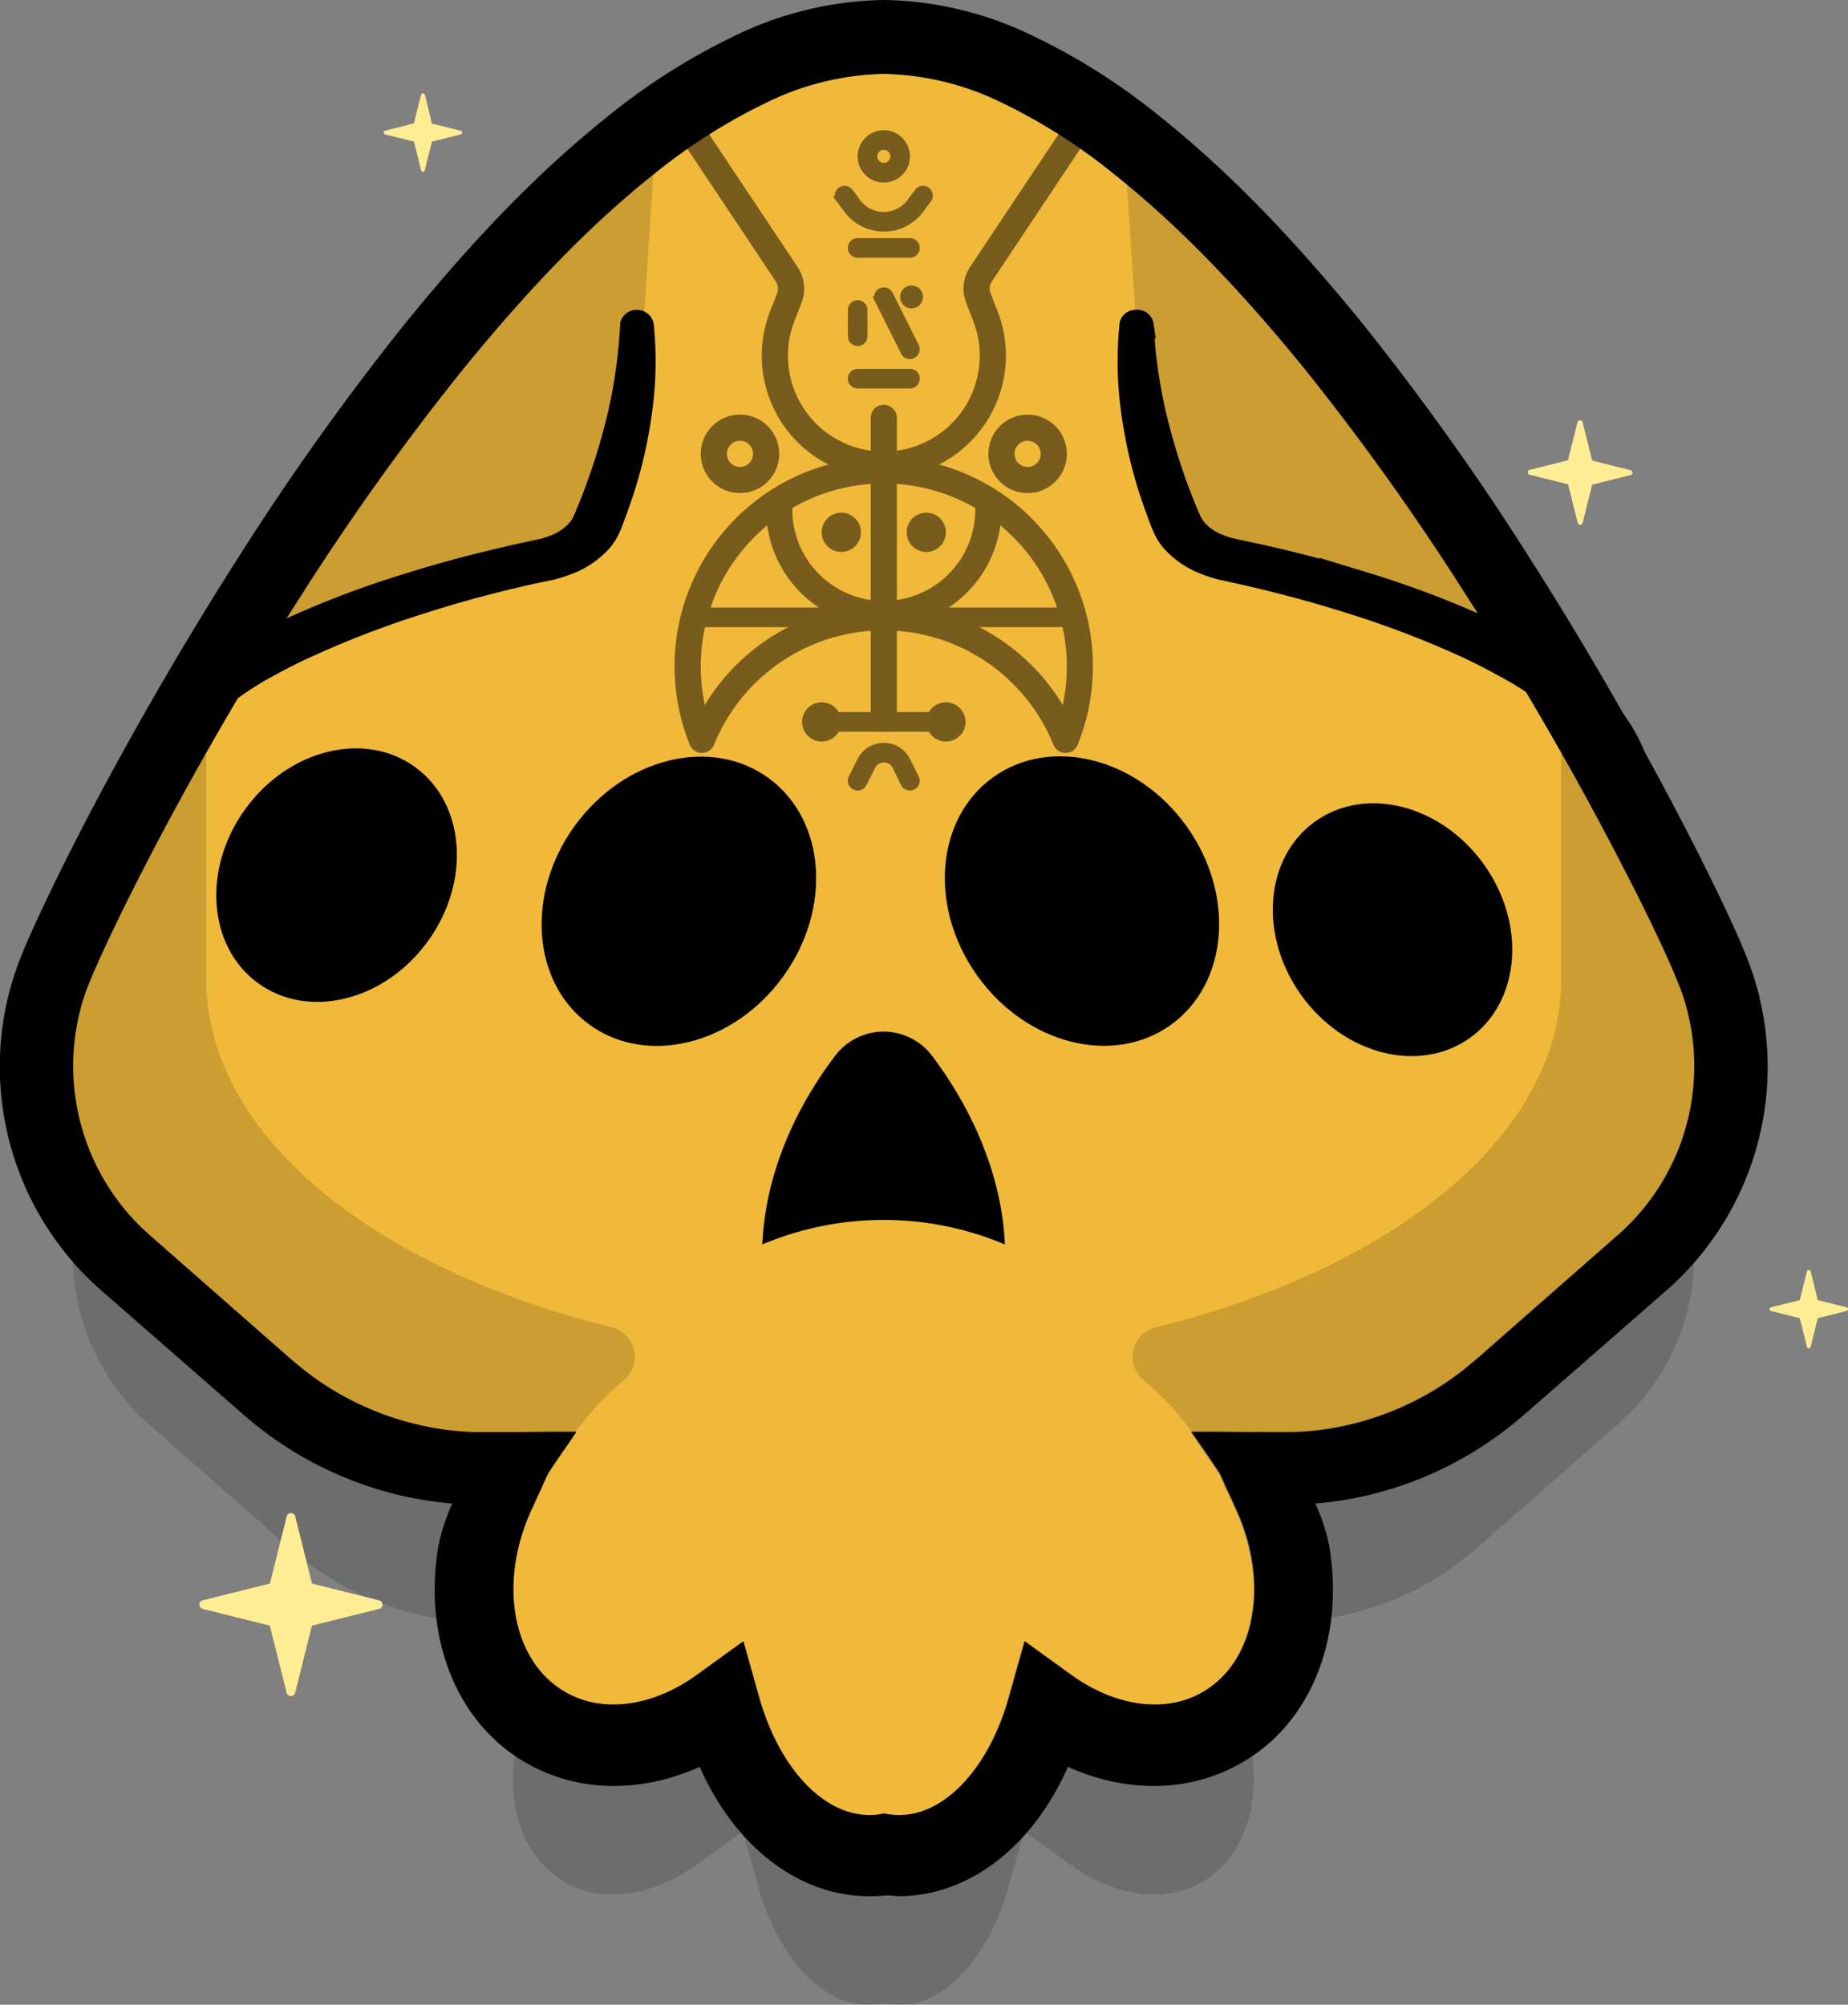 <svg xmlns="http://www.w3.org/2000/svg" viewBox="0 0 282.7 306.63"><rect x="0" y="0" width="282.7" height="306.63" fill="#808080" stroke="none"/><defs><style>.cls-1,.cls-5{opacity:0.15;}.cls-2{fill:#ffdf3e;}.cls-3{fill:#ffed93;}.cls-4{fill:#f0b93a;}.cls-5{isolation:isolate;}.cls-6{opacity:0.5;}.cls-7,.cls-8{stroke:#000;stroke-miterlimit:10;}.cls-8{stroke-width:4px;}</style></defs><g id="Layer_2" data-name="Layer 2"><g id="Layer_1-2" data-name="Layer 1"><g id="Layer_2-2" data-name="Layer 2"><g id="Layer_1-2-2" data-name="Layer 1-2"><g class="cls-1"><path d="M256.88,179.71c-.61-1.57-1.35-3.22-2-4.68-2.51-5.51-5.42-11.33-9.43-18.88-6.67-12.52-13.88-24.82-21.43-36.56a384,384,0,0,0-24.59-34.32c-10.37-12.72-19.61-22.14-29.06-29.66a87,87,0,0,0-16.93-10.8,42.79,42.79,0,0,0-18.2-4.51h-.12A42.73,42.73,0,0,0,117,44.81,87.73,87.73,0,0,0,100,55.6C90.56,63.13,81.33,72.55,71,85.27a384,384,0,0,0-24.59,34.32c-7.55,11.74-14.76,24-21.43,36.56-4,7.55-6.91,13.37-9.44,18.9-.64,1.44-1.38,3.09-2,4.64A30,30,0,0,0,12.11,184a34.49,34.49,0,0,0,10.35,33.58l22,19.32c.27.22.57.46.86.71l1.08.89a44.5,44.5,0,0,0,17,8.29,42.7,42.7,0,0,0,9.41,1.26h5.28l5.28-.05h4.76l-1.64,2.33c-.93,1.34-1.82,2.68-2.72,4l-.72,1.58c-.17.44-.37.85-.57,1.27-.13.26-.26.54-.4.86L81.22,260c-5.11,11.26-2.88,23.24,5.18,27.88,5.63,3.27,13.32,2.26,20.08-2.62l7.14-5.16,2.38,8.47c3,10.83,9.79,18.11,16.86,18.11h.28a9.18,9.18,0,0,0,1.74-.19l.26-.05.27.05a10.13,10.13,0,0,0,1.82.19h.28c7,0,13.76-7.28,16.77-18.11l2.38-8.47,7.14,5.16c6.76,4.88,14.45,5.89,20.07,2.62,8.07-4.64,10.3-16.62,5.19-27.88l-.84-1.85c-.15-.35-.29-.62-.42-.89s-.4-.83-.6-1.35l-.69-1.5c-.9-1.35-1.79-2.69-2.72-4L182.15,248h4.74l5.4,0a8.28,8.28,0,0,1,1.22,0h4a42,42,0,0,0,9.41-1.26,44.53,44.53,0,0,0,17-8.3l1.06-.88.9-.74,22-19.31a34.33,34.33,0,0,0,11.27-24.41h0a33.83,33.83,0,0,0-.94-9.13A28.65,28.65,0,0,0,256.88,179.71Z"/></g><path class="cls-2" d="M22.65,132.79c.05-.13.12-.25.17-.38.35-.72.7-1.47,1.05-2.22.13-.25.23-.5.35-.73l.75-1.57c.15-.33.3-.63.45-1s.5-1,.75-1.53l.45-.92c.35-.73.73-1.48,1.1-2.23.2-.4.4-.82.63-1.22s.42-.85.65-1.28l.67-1.35c.2-.4.43-.82.63-1.22.45-.88.9-1.75,1.35-2.65l.52-1c.28-.53.55-1.08.85-1.6.18-.35.38-.7.55-1,.3-.55.6-1.13.9-1.68.15-.3.33-.6.48-.9q1.08-2,2.2-4.1h0c.35-.62.7-1.27,1.05-1.92.15-.28.3-.58.48-.85l1.07-2,.38-.68c1.22-2.2,2.47-4.4,3.75-6.65.12-.22.25-.45.4-.67.4-.73.82-1.43,1.25-2.15l.3-.53c1.35-2.32,2.72-4.65,4.15-7l.37-.6c.45-.75.9-1.5,1.38-2.25l.22-.37c1.48-2.4,3-4.83,4.53-7.25.12-.18.22-.38.35-.55.5-.78,1-1.55,1.47-2.33.08-.1.13-.2.2-.3,1.58-2.45,3.2-4.9,4.85-7.32l.33-.48c.52-.77,1-1.57,1.6-2.35A3.55,3.55,0,0,0,66,56.44a3.28,3.28,0,0,1,1.2-2.25A18.67,18.67,0,0,0,70.88,50c.57-.78,1.12-1.58,1.7-2.35h0c1.17-1.6,2.37-3.18,3.57-4.75-2.82,3.12-5.62,6.37-8.35,9.72h0c-1.32,1.62-2.65,3.27-4,5h0l-1.6,2a16.7,16.7,0,0,1-3.4,3.67,2.89,2.89,0,0,0-1.12,2,3.23,3.23,0,0,1-.7,1.3c-.5.67-1,1.37-1.5,2-.1.15-.2.27-.3.42-1.55,2.15-3,4.3-4.55,6.45-.05.08-.13.18-.18.25l-1.4,2-.32.48c-1.45,2.12-2.88,4.25-4.25,6.37-.08.1-.15.23-.23.33-.42.67-.87,1.32-1.3,2-.12.17-.22.35-.35.55C41.28,89.6,40,91.65,38.68,93.7c-.1.15-.2.3-.28.45-.4.63-.77,1.28-1.17,1.9l-.38.6c-1.22,2-2.4,3.93-3.55,5.88-.12.2-.25.4-.35.6-.35.57-.67,1.15-1,1.72l-.45.75c-.33.58-.68,1.13-1,1.7h0c-.7,1.23-1.4,2.43-2.07,3.63-.15.27-.3.52-.45.8-.28.5-.58,1-.85,1.5-.18.3-.35.62-.53.92-.27.48-.52,1-.8,1.43s-.35.6-.5.92c-.45.78-.87,1.58-1.3,2.33l-.6,1.07c-.22.4-.42.8-.65,1.18s-.4.75-.62,1.12-.4.73-.58,1.08c-.35.67-.7,1.32-1,2-.15.28-.3.55-.42.83-.25.45-.48.9-.73,1.35-.15.27-.3.55-.45.85-.25.47-.47.92-.72,1.4-.1.22-.23.42-.33.65-.35.67-.67,1.32-1,1.95a1.41,1.41,0,0,1-.17.32l-.83,1.65c-.07.15-.15.3-.22.48-.28.55-.55,1.1-.83,1.62a1.24,1.24,0,0,1-.1.2c-.27.58-.57,1.15-.82,1.7l-.95,2,.92,1.17a67.33,67.33,0,0,1,8.7-8.35A.48.48,0,0,1,22.65,132.79Z"/><path class="cls-2" d="M248.75,132.79c0-.13-.13-.25-.18-.38-.35-.72-.7-1.47-1-2.22-.12-.25-.22-.5-.35-.73l-.75-1.57c-.15-.33-.3-.63-.45-1s-.5-1-.75-1.53l-.45-.92c-.35-.73-.72-1.48-1.1-2.23-.2-.4-.4-.82-.62-1.22s-.43-.85-.65-1.28l-.68-1.35-.62-1.22c-.45-.88-.9-1.75-1.35-2.65l-.53-1c-.27-.53-.55-1.08-.85-1.6-.17-.35-.37-.7-.55-1-.3-.55-.6-1.13-.9-1.68-.15-.3-.32-.6-.47-.9-.73-1.35-1.45-2.72-2.2-4.1h0c-.35-.62-.7-1.27-1.05-1.92-.15-.28-.3-.58-.47-.85l-1.08-2-.37-.68c-1.23-2.2-2.48-4.4-3.75-6.65-.13-.22-.25-.45-.4-.67-.4-.73-.83-1.43-1.25-2.15l-.3-.53c-1.33-2.32-2.72-4.65-4.15-7l-.38-.6c-.45-.75-.9-1.5-1.37-2.25l-.23-.37c-1.47-2.4-3-4.83-4.52-7.25-.13-.18-.23-.38-.35-.55-.5-.78-1-1.55-1.48-2.33-.07-.1-.12-.2-.2-.3-1.57-2.45-3.2-4.9-4.85-7.32l-.32-.48c-.53-.77-1.05-1.57-1.6-2.35a3.7,3.7,0,0,1-.73-1.47,3.18,3.18,0,0,0-1.2-2.25,18.63,18.63,0,0,1-3.67-4.2c-.58-.78-1.13-1.58-1.7-2.35h0c-1.18-1.6-2.38-3.18-3.58-4.75,2.83,3.12,5.63,6.37,8.35,9.72h0q2,2.43,4,5h0c.53.67,1.08,1.37,1.6,2a17.43,17.43,0,0,0,3.4,3.67,3,3,0,0,1,1.13,2,3.23,3.23,0,0,0,.7,1.3c.5.67,1,1.37,1.5,2,.1.15.2.27.3.42,1.55,2.15,3.05,4.3,4.55,6.45l.17.25c.48.68.93,1.35,1.4,2l.33.48c1.45,2.12,2.87,4.25,4.25,6.37l.22.33c.43.67.88,1.32,1.3,2a6.37,6.37,0,0,1,.35.55c1.33,2.07,2.65,4.12,3.93,6.17a3.35,3.35,0,0,1,.27.45c.4.63.78,1.28,1.18,1.9l.37.6c1.23,2,2.4,3.93,3.55,5.88a4.48,4.48,0,0,1,.35.6c.35.57.68,1.15,1,1.72l.45.75c.32.58.67,1.13,1,1.7h0c.7,1.23,1.4,2.43,2.08,3.63.15.27.3.52.45.8.27.5.57,1,.85,1.5l.52.92c.28.48.53,1,.8,1.43a10.18,10.18,0,0,1,.5.92c.45.78.88,1.58,1.3,2.33l.6,1.07c.23.4.43.8.65,1.18s.4.75.63,1.12a11.37,11.37,0,0,1,.57,1.08c.35.67.7,1.32,1.05,2,.15.28.3.55.43.83.25.45.47.9.72,1.35.15.27.3.55.45.85l.73,1.4c.1.22.22.42.32.65.35.67.68,1.32,1,1.95a2,2,0,0,0,.18.32l.82,1.65c.08.15.15.3.23.48.27.55.55,1.1.82,1.62,0,.08.08.13.1.2.28.58.58,1.15.83,1.7s.65,1.35,1,2l-.93,1.17a66.69,66.69,0,0,0-8.7-8.35A.6.6,0,0,0,248.75,132.79Z"/><path class="cls-3" d="M43.86,231.93l-2.57,10.28L31,244.78a.75.75,0,0,0-.37.24.67.67,0,0,0-.13.41.7.7,0,0,0,.13.42.82.82,0,0,0,.37.24l10.28,2.56,2.57,10.28a.67.67,0,0,0,.82.48.55.55,0,0,0,.24-.12.63.63,0,0,0,.24-.36l2.57-10.28L58,246.09a.67.67,0,0,0,.37-.24.71.71,0,0,0,.14-.42.68.68,0,0,0-.14-.41.67.67,0,0,0-.37-.24l-10.27-2.57-2.57-10.28a.6.6,0,0,0-.24-.36.66.66,0,0,0-.82,0A.68.68,0,0,0,43.86,231.93Z"/><path class="cls-3" d="M241.33,64.52l-1.47,5.88L234,71.87a.39.39,0,0,0-.2.13.41.41,0,0,0-.08.24.4.4,0,0,0,.08.23.35.35,0,0,0,.2.14l5.88,1.47L241.36,80a.38.38,0,0,0,.14.21.4.4,0,0,0,.23.08.41.41,0,0,0,.24-.08.46.46,0,0,0,.13-.21l1.47-5.87,5.87-1.47a.38.38,0,0,0,.29-.37.41.41,0,0,0-.08-.24.42.42,0,0,0-.21-.13l-5.87-1.47-1.47-5.88a.39.39,0,0,0-.13-.2.35.35,0,0,0-.24-.08.32.32,0,0,0-.23.08A.34.34,0,0,0,241.33,64.52Z"/><path class="cls-3" d="M64.42,14.45l-1.1,4.41L58.91,20a.25.25,0,0,0-.15.1.28.28,0,0,0-.06.18.31.31,0,0,0,.21.28l4.41,1.1,1.1,4.4a.34.34,0,0,0,.1.16.3.3,0,0,0,.36,0,.34.34,0,0,0,.1-.16l1.1-4.4,4.4-1.1a.31.31,0,0,0,.16-.11.27.27,0,0,0,.06-.17.28.28,0,0,0-.06-.18.25.25,0,0,0-.16-.1l-4.4-1.1L65,14.49a.25.25,0,0,0-.1-.15.3.3,0,0,0-.36,0A.27.27,0,0,0,64.42,14.45Z"/><path class="cls-3" d="M276.42,194.45l-1.1,4.41-4.41,1.1a.25.25,0,0,0-.15.1.28.28,0,0,0-.06.18.31.31,0,0,0,.21.28l4.41,1.1,1.1,4.4a.34.34,0,0,0,.1.16.3.3,0,0,0,.36,0,.34.34,0,0,0,.1-.16l1.1-4.4,4.4-1.1a.31.31,0,0,0,.16-.11.27.27,0,0,0,.06-.17.28.28,0,0,0-.06-.18.25.25,0,0,0-.16-.1l-4.4-1.1-1.1-4.41a.25.25,0,0,0-.1-.15.3.3,0,0,0-.36,0A.31.31,0,0,0,276.42,194.45Z"/><path class="cls-4" d="M256.88,150.71c-.61-1.57-1.35-3.22-2-4.68-2.51-5.51-5.42-11.33-9.43-18.88-6.67-12.52-13.88-24.82-21.43-36.56a384,384,0,0,0-24.59-34.32c-10.37-12.72-19.61-22.14-29.06-29.66a87,87,0,0,0-16.93-10.8,42.79,42.79,0,0,0-18.2-4.51h-.12A42.73,42.73,0,0,0,117,15.81,87.73,87.73,0,0,0,100,26.6C90.56,34.13,81.33,43.55,71,56.27A384,384,0,0,0,46.36,90.59c-7.55,11.74-14.76,24-21.43,36.56-4,7.55-6.91,13.37-9.44,18.9-.64,1.44-1.38,3.09-2,4.64A30,30,0,0,0,12.11,155a34.49,34.49,0,0,0,10.35,33.58l22,19.32c.27.22.57.46.86.71l1.08.89a44.5,44.5,0,0,0,17,8.29,42.7,42.7,0,0,0,9.41,1.26h5.28l5.28-.05h4.76l-1.64,2.33c-.93,1.34-1.82,2.68-2.72,4l-.72,1.58c-.17.44-.37.85-.57,1.27-.13.26-.26.54-.4.86L81.22,231c-5.11,11.26-2.88,23.24,5.18,27.88,5.63,3.27,13.32,2.26,20.08-2.62l7.14-5.16,2.38,8.47c3,10.83,9.79,18.11,16.86,18.11h.28a9.18,9.18,0,0,0,1.74-.19l.26-.05.27.05a10.13,10.13,0,0,0,1.82.19h.28c7,0,13.76-7.28,16.77-18.11l2.38-8.47,7.14,5.16c6.76,4.88,14.45,5.89,20.07,2.62,8.07-4.64,10.3-16.62,5.19-27.88l-.84-1.85c-.15-.35-.29-.62-.42-.89s-.4-.83-.6-1.35l-.69-1.5c-.9-1.35-1.79-2.69-2.72-4L182.15,219h4.74l5.4,0a8.28,8.28,0,0,1,1.22,0h4a42,42,0,0,0,9.41-1.26,44.53,44.53,0,0,0,17-8.3l1.06-.88.9-.74,22-19.31a34.33,34.33,0,0,0,11.27-24.41h0a33.83,33.83,0,0,0-.94-9.13A28.65,28.65,0,0,0,256.88,150.71Z"/><ellipse cx="51.49" cy="133.86" rx="20.43" ry="17.24" transform="translate(-87.07 96.83) rotate(-54)"/><path d="M116.62,190.34c.4-9.6,4.2-19.7,11.1-28.8a9.28,9.28,0,0,1,14.9,0c6.9,9.2,10.7,19.3,11.1,28.8A47.76,47.76,0,0,0,116.62,190.34Z"/><ellipse cx="103.85" cy="137.86" rx="23.31" ry="19.67" transform="translate(-68.72 140.84) rotate(-54)"/><ellipse cx="213.02" cy="142.18" rx="17.18" ry="20.35" transform="translate(-42.95 150.6) rotate(-35.6)"/><ellipse cx="165.52" cy="137.82" rx="19.67" ry="23.31" transform="translate(-49.32 122.45) rotate(-35.69)"/><path d="M269.15,152.49h0a45.23,45.23,0,0,0-1.83-5.79c-.74-1.91-1.54-3.69-2.23-5.21-2.69-5.87-5.78-12.06-9.71-19.48-6.77-12.74-14.12-25.32-21.84-37.39a397.89,397.89,0,0,0-25.29-35.36c-10.91-13.38-20.69-23.36-30.78-31.42A96.93,96.93,0,0,0,158.34,5.65,53.78,53.78,0,0,0,135.26,0h-.12a53.94,53.94,0,0,0-23.07,5.64A97.86,97.86,0,0,0,92.94,17.83c-10.08,8.06-19.86,18-30.78,31.42A400.09,400.09,0,0,0,36.87,84.62C29.15,96.68,21.8,109.26,15,122c-3.93,7.42-7,13.61-9.7,19.49-.69,1.51-1.49,3.29-2.24,5.2a48.79,48.79,0,0,0-1.83,5.8A45.56,45.56,0,0,0,15.06,197l22.27,19.45.72.61c.52.44,1,.88,1.55,1.26a55.62,55.62,0,0,0,21.2,10.3,54.11,54.11,0,0,0,8.39,1.35,30.16,30.16,0,0,0-2.12,6.48c-2.41,14.14,2.86,27.16,13.4,33.18,7.82,4.51,17.42,4.72,26.57.62,5.4,12.24,15.2,19.78,25.88,19.78h.2a14.91,14.91,0,0,0,2.08-.1,14.28,14.28,0,0,1,2.09.1h.2c10.68,0,20.48-7.54,25.87-19.78,9.15,4.09,18.75,3.89,26.57-.62,10.55-6,15.81-19,13.4-33.23a29.74,29.74,0,0,0-2.12-6.43,54.11,54.11,0,0,0,8.39-1.35,55.49,55.49,0,0,0,21.18-10.28c.53-.4,1.06-.84,1.57-1.28l.76-.63L255.35,197a45.5,45.5,0,0,0,13.8-44.47Zm-76.8,66.59L187,219h-4.74l1.64,2.34c.93,1.33,1.82,2.67,2.72,4l.69,1.5c.2.52.4.93.6,1.35s.27.54.42.89l.84,1.85c5.11,11.26,2.88,23.24-5.19,27.88-5.62,3.27-13.31,2.26-20.07-2.62l-7.14-5.16-2.38,8.47c-3,10.83-9.79,18.11-16.77,18.11h-.28a10.13,10.13,0,0,1-1.82-.19l-.27-.05-.26.05a9.18,9.18,0,0,1-1.74.19h-.28c-7.07,0-13.84-7.28-16.86-18.11l-2.38-8.47-7.14,5.16c-6.76,4.88-14.45,5.89-20.08,2.62C78.4,254.2,76.17,242.22,81.28,231l.86-1.88c.14-.32.27-.6.4-.86.2-.42.4-.83.57-1.27l.72-1.58c.9-1.35,1.79-2.69,2.72-4L88.19,219H83.43l-5.28.05H72.87a42.7,42.7,0,0,1-9.41-1.26,44.5,44.5,0,0,1-17-8.29l-1.08-.89c-.29-.25-.59-.49-.86-.71l-22-19.32A34.44,34.44,0,0,1,12.15,155a30,30,0,0,1,1.38-4.34c.6-1.55,1.34-3.2,2-4.64,2.53-5.53,5.44-11.35,9.44-18.9C31.64,114.6,38.85,102.3,46.4,90.56A385.81,385.81,0,0,1,71,56.27C81.39,43.55,90.62,34.13,100.07,26.6A88.25,88.25,0,0,1,117,15.81a42.66,42.66,0,0,1,18.16-4.51h.12a42.79,42.79,0,0,1,18.2,4.51,87,87,0,0,1,16.93,10.8c9.45,7.52,18.69,16.94,29.06,29.66A383.39,383.39,0,0,1,224,90.59c7.55,11.74,14.76,24,21.43,36.56,4,7.55,6.92,13.37,9.43,18.88.65,1.46,1.39,3.11,2,4.68a28.64,28.64,0,0,1,1.37,4.33,33.83,33.83,0,0,1,.94,9.13h0a34.33,34.33,0,0,1-11.27,24.41l-22,19.31-.9.74-1.06.88a44.53,44.53,0,0,1-17,8.3,42,42,0,0,1-9.41,1.26h-3.95a10.26,10.26,0,0,0-1.24,0Z"/><path class="cls-5" d="M88,219.07a44.22,44.22,0,0,1,7.4-7.94A4.65,4.65,0,0,0,93.56,203c-36.49-9-62-29.43-62-53.21h0V115.16c-2.25,4-4.47,8-6.62,12-4,7.55-6.91,13.37-9.44,18.9-.64,1.44-1.38,3.09-2,4.64A30,30,0,0,0,12.12,155a34.49,34.49,0,0,0,10.35,33.58l22,19.32c.27.22.57.46.86.71l1.08.89a44.5,44.5,0,0,0,17,8.29,42.7,42.7,0,0,0,9.41,1.26H78.1l5.28-.05Z"/><path class="cls-5" d="M182.37,219.07a43.19,43.19,0,0,0-7.4-7.94,4.65,4.65,0,0,1,1.85-8.12c36.49-9,62-29.43,62-53.21h0V115.16c2.25,4,4.47,8,6.62,12,4,7.55,6.91,13.37,9.43,18.9.64,1.44,1.38,3.09,2,4.64a30,30,0,0,1,1.37,4.34,34.39,34.39,0,0,1-10.34,33.57l-22,19.32-.86.71-1.07.89a44.43,44.43,0,0,1-17,8.29,42.71,42.71,0,0,1-9.42,1.26h-5.27L187,219Z"/><polygon class="cls-5" points="33.02 103.08 88.96 83.92 97.14 69.42 100.38 20.05 57.75 65.24 33.02 103.08"/><g class="cls-6"><path class="cls-7" d="M135.2,72.59a18.18,18.18,0,0,1-16.87-24.93l1-2.57a2.49,2.49,0,0,0-.24-2.32L105.5,22.38a1.5,1.5,0,0,1,2.5-1.66l13.59,20.39a5.49,5.49,0,0,1,.53,5.09l-1,2.57a15.17,15.17,0,1,0,28.17,0l-1-2.57a5.52,5.52,0,0,1,.53-5.09l13.59-20.4a1.5,1.5,0,1,1,2.5,1.66h0L151.32,42.76a2.47,2.47,0,0,0-.24,2.31l1,2.57A18.19,18.19,0,0,1,135.2,72.58Z"/><path class="cls-7" d="M135.2,92.92a31.37,31.37,0,0,1,27.57,16.25,28.5,28.5,0,1,0-55.14,0A31.37,31.37,0,0,1,135.2,92.92ZM163,114.67a1.5,1.5,0,0,1-1.39-.94,28.5,28.5,0,0,0-52.84,0,1.5,1.5,0,0,1-2.78,0,31.5,31.5,0,1,1,58.4,0A1.5,1.5,0,0,1,163,114.67Z"/><path class="cls-7" d="M135.2,111.42a1.5,1.5,0,0,1-1.5-1.5v-46a1.5,1.5,0,0,1,3,0v46A1.5,1.5,0,0,1,135.2,111.42Z"/><path class="cls-7" d="M135.2,95.42a17.52,17.52,0,0,1-17.5-17.5,1.5,1.5,0,0,1,3,0,14.5,14.5,0,0,0,29,0,1.5,1.5,0,0,1,3,0A17.52,17.52,0,0,1,135.2,95.42Z"/><path class="cls-7" d="M135.2,27.42a3.5,3.5,0,1,1,3.5-3.5h0A3.5,3.5,0,0,1,135.2,27.42Zm0-5a1.5,1.5,0,1,0,1.5,1.5A1.5,1.5,0,0,0,135.2,22.42Z"/><path class="cls-7" d="M135.2,34.92a7,7,0,0,1-5.6-2.8l-1.2-1.6a1,1,0,0,1,1.6-1.2h0l1.2,1.6a5,5,0,0,0,7,1,4.74,4.74,0,0,0,1-1l1.2-1.6a1,1,0,1,1,1.6,1.2h0l-1.2,1.6A6.93,6.93,0,0,1,135.2,34.92Z"/><path class="cls-7" d="M139.2,38.92h-8a1,1,0,0,1,0-2h8a1,1,0,0,1,0,2Z"/><path class="cls-7" d="M139.2,58.92h-8a1,1,0,0,1,0-2h8a1,1,0,0,1,0,2Z"/><path class="cls-7" d="M143.2,111.42h-16a1,1,0,0,1,0-2h16a1,1,0,0,1,0,2Z"/><path class="cls-7" d="M131.2,52.42a1,1,0,0,1-1-1v-4a1,1,0,0,1,2,0v4A1,1,0,0,1,131.2,52.42Z"/><path class="cls-7" d="M139.2,54.42a1,1,0,0,1-.9-.55l-4-8a1,1,0,0,1,1.79-.89l4,8a1,1,0,0,1-.45,1.34A1,1,0,0,1,139.2,54.42Z"/><path class="cls-7" d="M139.45,46.67a1.25,1.25,0,1,0-1.25-1.25A1.25,1.25,0,0,0,139.45,46.67Z"/><path class="cls-7" d="M131.2,120.42a1,1,0,0,1-.45-.11,1,1,0,0,1-.45-1.34l1.32-2.63a4,4,0,0,1,7.16,0L140.1,119a1,1,0,0,1-1.79.89L137,117.23a2,2,0,0,0-2.68-.9,2.06,2.06,0,0,0-.9.9l-1.32,2.63A1,1,0,0,1,131.2,120.42Z"/><path class="cls-7" d="M125.7,112.92a2.5,2.5,0,1,1,2.5-2.5A2.5,2.5,0,0,1,125.7,112.92Zm0-3a.5.5,0,0,0,0,1,.5.5,0,0,0,0-1Z"/><path class="cls-7" d="M144.7,112.92a2.5,2.5,0,1,1,2.5-2.5A2.5,2.5,0,0,1,144.7,112.92Zm0-3a.5.5,0,0,0,0,1,.5.5,0,0,0,.5-.5A.51.51,0,0,0,144.7,109.92Z"/><path class="cls-7" d="M141.7,83.92a2.5,2.5,0,1,1,2.5-2.5A2.5,2.5,0,0,1,141.7,83.92Zm0-3a.5.5,0,0,0,0,1,.5.5,0,0,0,.5-.5A.51.51,0,0,0,141.7,80.92Z"/><path class="cls-7" d="M128.7,83.92a2.5,2.5,0,1,1,2.5-2.5A2.5,2.5,0,0,1,128.7,83.92Zm0-3a.5.5,0,0,0,0,1,.5.5,0,0,0,.5-.5A.51.51,0,0,0,128.7,80.92Z"/><path class="cls-7" d="M157.2,74.92a5.5,5.5,0,1,1,5.5-5.5A5.5,5.5,0,0,1,157.2,74.92Zm0-8a2.5,2.5,0,1,0,2.5,2.5A2.5,2.5,0,0,0,157.2,66.92Z"/><path class="cls-7" d="M113.2,74.92a5.5,5.5,0,1,1,5.5-5.5A5.5,5.5,0,0,1,113.2,74.92Zm0-8a2.5,2.5,0,1,0,2.5,2.5A2.5,2.5,0,0,0,113.2,66.92Z"/><path class="cls-7" d="M164.25,95.42H106.14a1,1,0,0,1,0-2h58.11a1,1,0,0,1,0,2Z"/></g><path class="cls-8" d="M238.62,107.16a51.93,51.93,0,0,0-6.69-4.61c-2.46-1.38-5-2.75-7.73-4A149.27,149.27,0,0,0,207.09,92c-6-1.91-12.14-3.54-18.43-4.91l-1.17-.26a12.87,12.87,0,0,1-1.36-.34,19.23,19.23,0,0,1-2.53-.94,12.5,12.5,0,0,1-3.88-2.8,7.86,7.86,0,0,1-1.2-1.71c-.26-.54-.5-1.1-.71-1.66-.4-1.09-.8-2.16-1.17-3.24A68.75,68.75,0,0,1,173.52,63a54.4,54.4,0,0,1-.27-13.25c0-.22.3-.38.64-.38s.56.18.59.38a80.29,80.29,0,0,0,1.76,13,98.79,98.79,0,0,0,3.85,12.81c.4,1.06.83,2.11,1.26,3.15.22.5.46,1.09.68,1.49a7.27,7.27,0,0,0,.93,1.27,9.35,9.35,0,0,0,2.86,2,17,17,0,0,0,1.85.68c.31.1.65.16,1,.24l1.2.26c6.5,1.35,12.85,3,19,4.91a147.6,147.6,0,0,1,17.75,6.69,69.31,69.31,0,0,1,15.29,9.11,36.91,36.91,0,0,1,3.05,2.81,25.86,25.86,0,0,1,2.4,3.12,23.69,23.69,0,0,1,3.09,6.55,21.65,21.65,0,0,1,.83,6.84"/><path d="M20.06,124.79l-2,.08A23.89,23.89,0,0,1,19,117.4a27.26,27.26,0,0,1,5.63-10.11l.4-.45.72-.72a26.54,26.54,0,0,1,2.43-2.19,70,70,0,0,1,15.73-9.38,148.41,148.41,0,0,1,18-6.79c6.31-2,12.77-3.62,19.18-5l1.5-.33a1.73,1.73,0,0,0,.52-.13,15.12,15.12,0,0,0,1.59-.58,7.39,7.39,0,0,0,2.25-1.58,4.47,4.47,0,0,0,.64-.86c.16-.3.37-.79.56-1.23V78c.42-1,.85-2,1.24-3.1a95.92,95.92,0,0,0,3.77-12.52,79.9,79.9,0,0,0,1.71-12.71v-.2a2.53,2.53,0,0,1,2.43-2.07h.14A2.55,2.55,0,0,1,100,49.55a56.24,56.24,0,0,1-.28,13.72,69.72,69.72,0,0,1-3.21,13.51c-.31.94-.65,1.85-1,2.78l-.3.81a16.12,16.12,0,0,1-.7,1.61,9.77,9.77,0,0,1-1.49,2.12,14.71,14.71,0,0,1-4.54,3.27,20.26,20.26,0,0,1-2.73,1c-.51.16-1,.29-1.54.4L83.07,89a187.48,187.48,0,0,0-18.26,4.86,148.18,148.18,0,0,0-16.9,6.47c-2.86,1.27-5.54,2.74-7.49,3.83A54.38,54.38,0,0,0,34,108.61l-1.3-1.51h0L22.11,121.8a19.4,19.4,0,0,0-.1,2.85l-2,.08Z"/><polygon class="cls-5" points="239.22 103.08 183.28 83.92 175.1 69.42 171.86 20.05 214.5 65.24 239.22 103.08"/></g></g></g></g></svg>